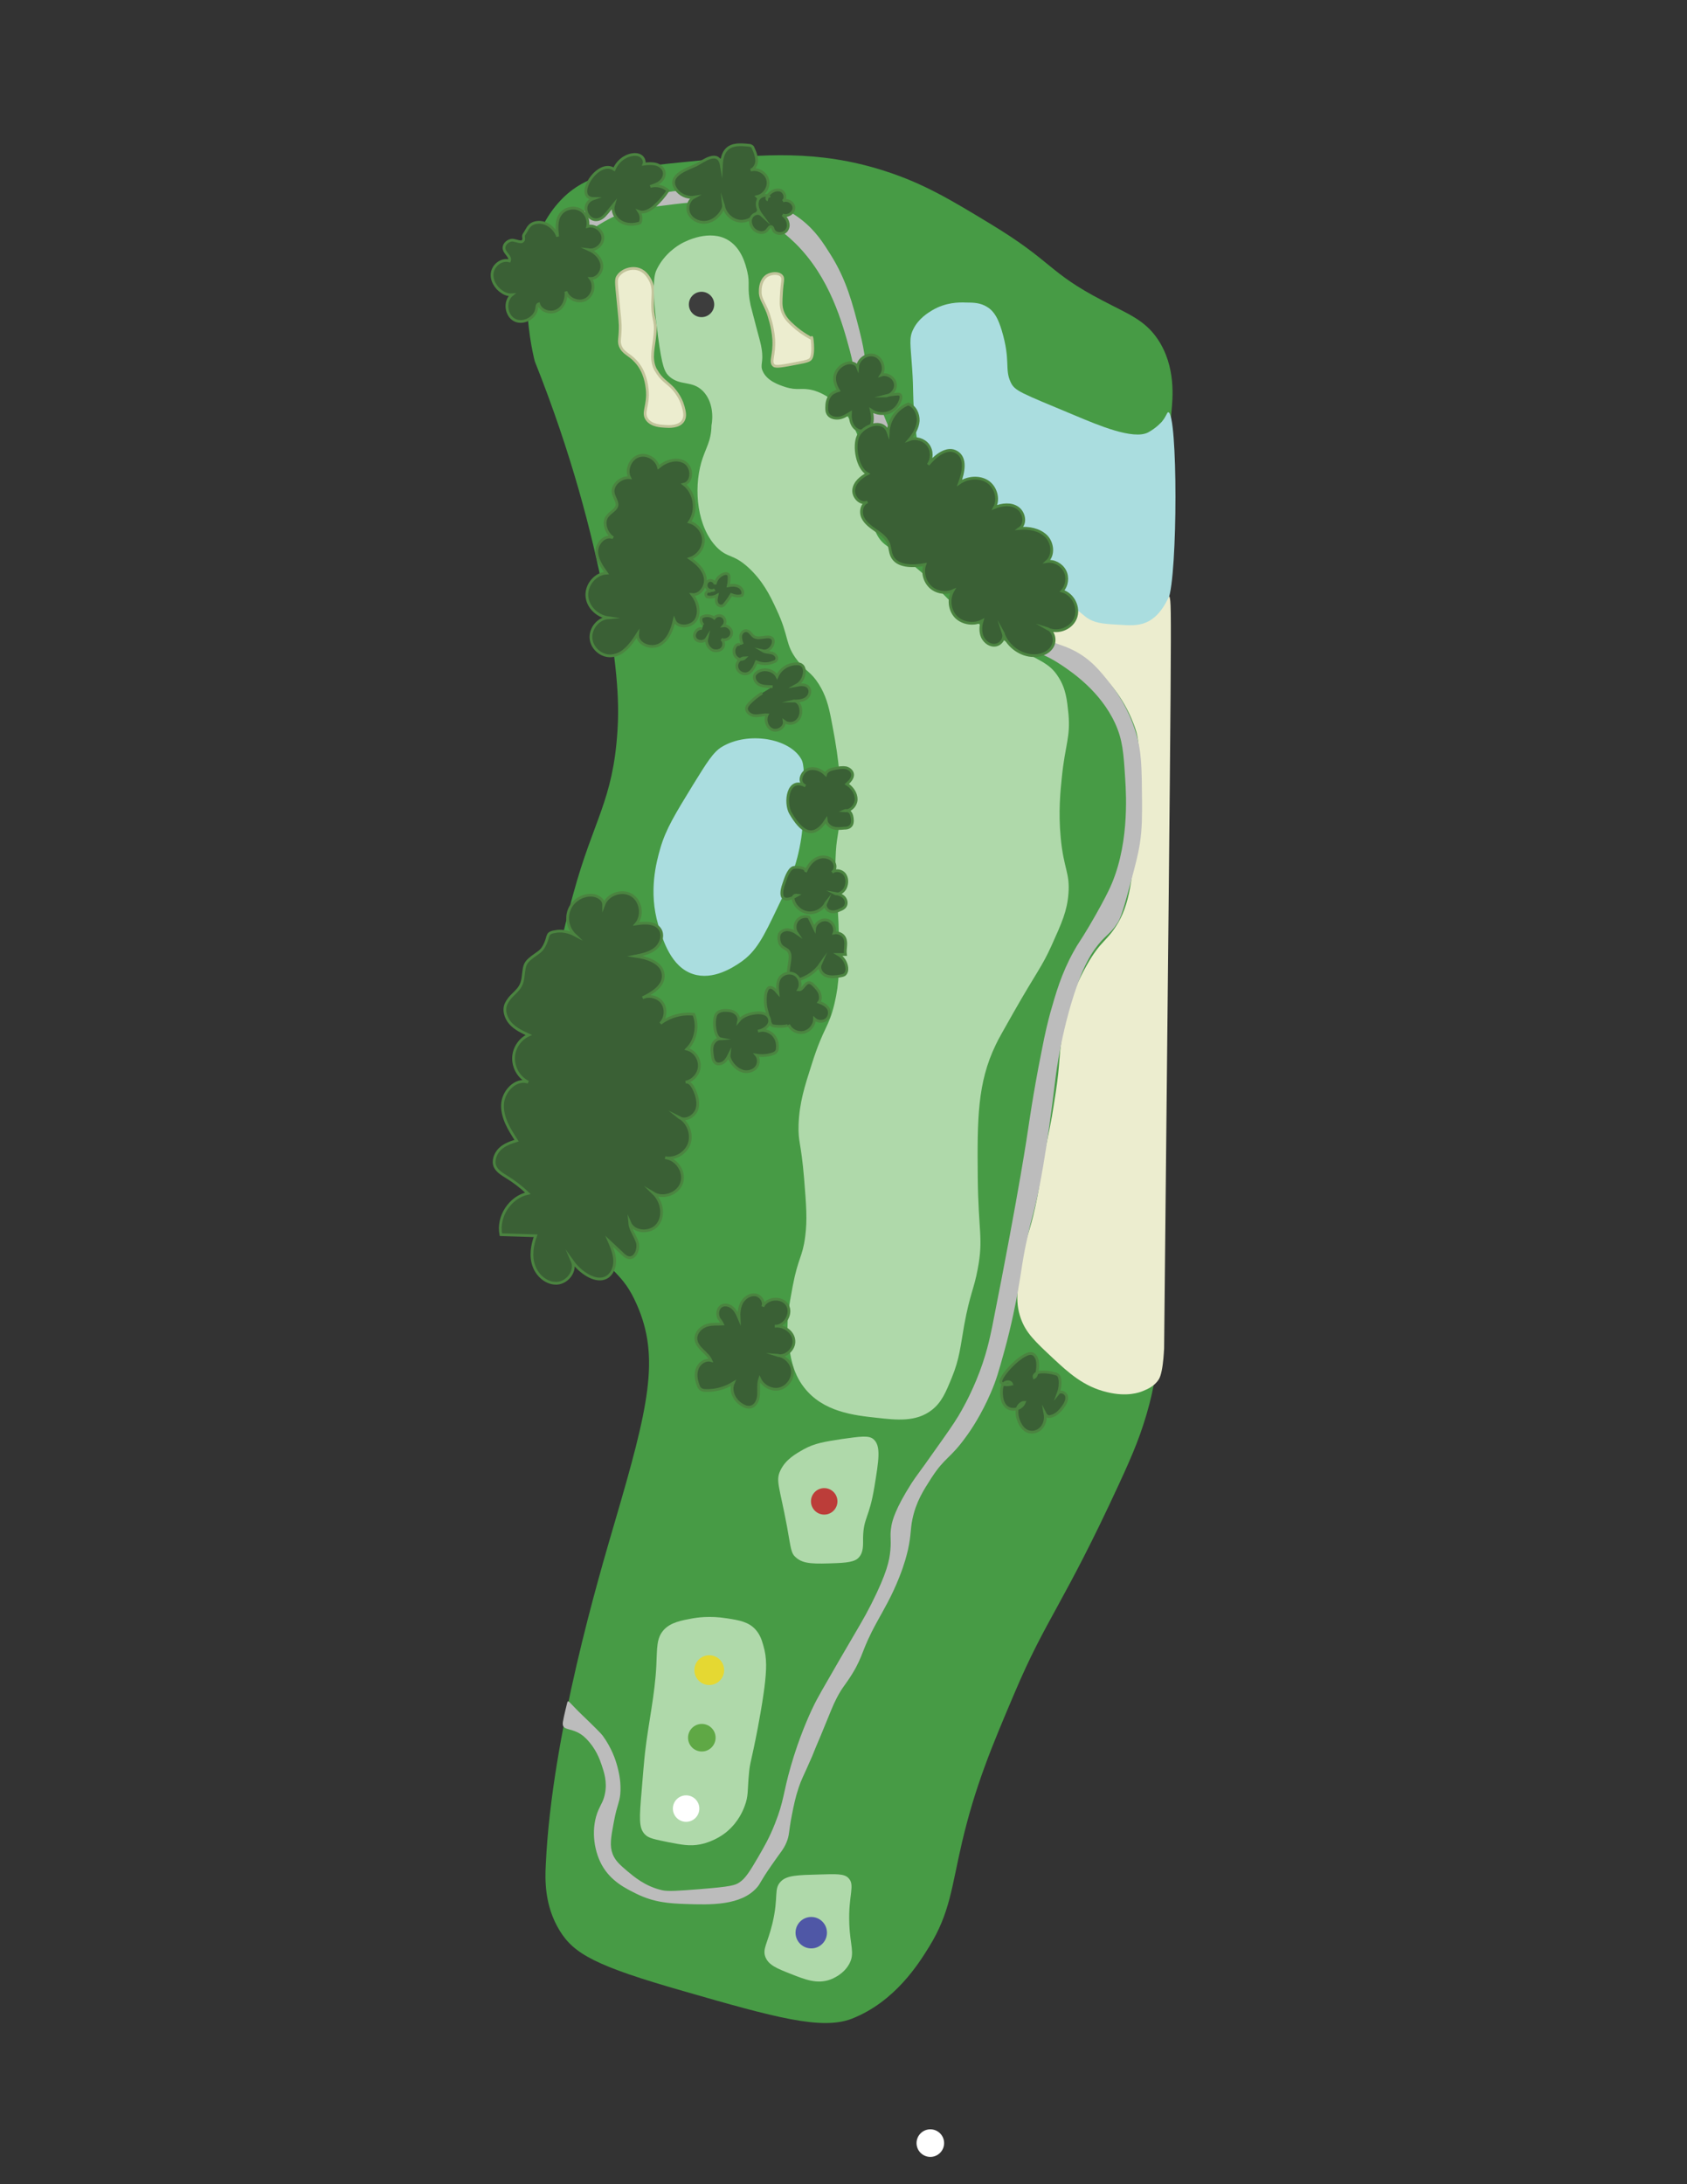 <?xml version="1.0" encoding="UTF-8"?> <svg xmlns="http://www.w3.org/2000/svg" xmlns:xlink="http://www.w3.org/1999/xlink" version="1.1" id="Layer_1" x="0px" y="0px" viewBox="0 0 612 792" style="enable-background:new 0 0 612 792;" xml:space="preserve"><rect x="0" y="0" width="612" height="792" fill="#333333" stroke="none"/> <style type="text/css"> .st0{display:none;} .st1{fill:#479B45;} .st2{fill:#AADDDF;} .st3{fill:#ECEDCF;} .st4{fill:#ECEDCF;stroke:#C2C49B;stroke-miterlimit:10;} .st5{fill:#BCBCBC;} .st6{fill:#AFD9AA;} .st7{fill:#3A6035;stroke:#4B8440;stroke-miterlimit:10;} .st8{fill:#BC3D39;} .st9{fill:#E5D832;} .st10{fill:#5FA845;} .st11{fill:#4F57A6;} .st12{fill:#3D3D3D;} .st13{fill:#FFFFFF;} </style> <g id="WUqGkE_00000077300009323057245700000005734602856576774038_" class="st0"> <image style="display:inline;overflow:visible;" width="245" height="610" id="WUqGkE_00000031203520234074930430000007170242651543368341_" transform="matrix(1.147 0 0 1.147 158.529 50)"> </image> </g> <path class="st1" d="M194,131c-1.4-5.6-9.2-39.6,10-59c9.9-10,23.9-11.3,52-14c20-1.9,40.5-3.9,65,4c14,4.5,23.8,10.4,38,19 c23.2,14,21,17.6,41,28c9.1,4.8,15.2,6.9,20,14c6.7,10,5.4,21.6,5,26c-4.8,48.8-5.1,232.3-3,274c0.9,17.1,0.6,25.4,0,42 c-0.8,24.2-2.7,35-5,44c-2.8,10.7-6.1,18.4-11,29c-20.4,44.2-26.4,48.6-38,76c-8.3,19.5-14.2,33.6-19,54c-3.8,16.2-4.3,25.6-12,38 c-3.6,5.8-12.2,19.8-28,26c-10.9,4.2-27.7-0.4-61-10c-31.9-9.1-39.8-13.5-45-22c-5.5-9-5.3-18.4-5-24c2.2-47.1,19.3-104.5,25-124 c12.3-41.9,16.5-59.8,8-79c-5.1-11.6-9.1-10.8-17-23c-28.4-43.8-11.2-107-6-126c7.3-26.8,14.4-33.7,16-59c0.5-7.7,0.7-21.1-5-50 C214.8,193.8,207.5,164.8,194,131z"></path> <path class="st2" d="M423.8,149.5c-0.5,0-0.5,1.2-2.3,3.4c0,0-2,2.3-5,3.9c-5.4,2.8-18.3-2.7-26.4-6.1c-20.1-8.4-22-8.9-23.5-12.2 c-2.2-4.8,0.1-7.7-3.2-18.7c-1.2-3.9-2.5-6.8-5.3-8.5c-2.4-1.5-4.8-1.6-7.7-1.6c-2.5-0.1-7.3-0.1-12.2,2.8c-1.5,0.9-5,3-6.9,6.9 c-1.6,3.2-1,5.3-0.4,14.2c0.6,8.8,0.1,8.5,0.8,17c0.7,9,1.4,11.3,2.4,13.4c2.1,4.3,5,6.8,6.5,8.1c7.6,6.7,13.4,15.3,20.3,22.7 c13.7,14.7,20.6,22.1,25.6,24.7c5.9,3.1,7.2,5.5,13,6.9c9.7,2.3,16.5,0.2,17.8-0.6c0,0,0.2-0.1,0.4-0.3c0,0,3.9-2.5,6.1-8.1 C427.3,208.7,427.3,149.3,423.8,149.5z"></path> <path class="st2" d="M251.4,284.6c4.9-7.9,7.3-11.9,10.5-13.8c9.5-5.7,24.6-3.1,28.8,4.5c1.1,1.9,1,5.9,0.8,13.8 c-0.2,7-0.2,10.6-0.8,14.6c-1.5,10.3-4.9,17.7-8.5,25.1c-5.2,10.9-7.8,16.3-13.8,20.3c-2.4,1.6-9.7,6.5-17,4.1 c-8-2.6-10.9-12.3-12.6-17.8c-3.6-12.2-0.7-22.8,0.8-28C241.6,300.6,244.9,295.2,251.4,284.6z"></path> <path class="st3" d="M378.8,228.6c-0.2-3.3,2.4-7.7,5.7-8.5c1.8-0.5,3.7,0.1,4.5,0.4c2.4,0.8,3.4,2.1,4.9,3.2 c2.9,2.2,6,2.5,11.4,2.8c4.4,0.3,7.4,0.5,10.5-0.8c6.3-2.7,8.3-10.5,8.5-9.3c0.8,3.7,0.8,0.4-2,273.4c0-3.6,0,7.6-2,10.5 c-1.6,2.4-4,3.4-5.7,4.1c-1.2,0.5-5.7,2.2-13,0.4c-8.5-2-14-7.1-19.5-12.2c-6.6-6.2-9.9-9.2-11.8-14.6c-2.2-6.3-1.2-11.7,0.8-22.7 c1.4-7.8,2.3-7.8,4.5-17.8c2.2-10.2,1.5-10.7,3.7-21.1c2.5-11.9,2.4-12.1,3.7-20.3c1.7-11.3,0.9-11.2,2.4-21.1 c0.4-2.5,2.2-13.3,8.9-25.1c5.2-9.2,7.2-8.3,11.4-15.4c4.6-8,5.5-18.5,6.9-39.3c1.6-23.5,0.2-28.3-0.8-31.2 c-1-2.8-4.5-12.7-13.8-20.7C388.2,234.9,379.2,234.5,378.8,228.6z"></path> <path class="st4" d="M278.6,113.4c-1.6-4.1-3-5.2-2.8-8.1c0-0.9,0.2-3.8,2.4-5.3c1.6-1,4.2-1.2,5.3,0c0.9,0.9,0.2,2.1,0,6.1 c-0.2,3.3-0.3,5,0.4,6.9c0.8,2.3,2.4,3.8,4.1,5.3c2.8,2.6,6.5,4.5,6.5,4.5l0,0c-0.2-2.4,1.1,5.4-0.4,7.3c-0.5,0.6-1.1,0.9-4.9,1.6 c-5.2,1-7.8,1.5-8.5,0.8c-1.5-1.3,0.3-3.6,0-9.3C280.4,118.4,278.9,114.4,278.6,113.4z"></path> <path class="st4" d="M224.2,109c-0.7-6.9-0.8-7.8,0-8.9c1.5-2.2,4.9-3.4,7.7-2.4c2.5,0.9,3.6,3.2,4.1,4.1c1.2,2.4,0.9,4.5,0.8,6.9 c-0.3,7.7,1.4,6.7,0.8,12.6c-0.4,4.6-1.8,8.5,0.1,12.5c0.1,0.2,0.2,0.4,0.3,0.5c1.9,3.4,3.9,4.2,6.1,6.5c0.6,0.7,2.7,3,3.7,6.5 c0.5,1.8,1,3.7,0,5.3c-1.5,2.3-5.1,2.1-6.5,2c-1.5-0.1-4.8-0.2-6.5-2.4c-2-2.6,0.6-5,0-11c-0.2-1.6-0.7-6.4-4.1-10.1 c-2.5-2.8-4.6-2.9-5.7-5.7c-0.6-1.7-0.1-2.4,0-6.1C225.1,117.8,224.8,114.9,224.2,109z"></path> <path class="st5" d="M207.2,80.2c0.9-3.3,6.4-4.2,13.8-5.7c22.8-4.4,18.9-4.9,25.1-5.3c5.5-0.3,14.8-0.8,26.4,2.4 c6.2,1.8,12.2,3.3,18.3,8.1c5.1,4,7.8,8.3,10.5,12.6c5.8,9.2,8,17.8,10.5,27.6c2.5,10,1.3,9,3.7,17c1.2,4.1,3.9,10.8,9.3,23.9 c4.4,10.7,5.3,12.6,6.9,15.4c1.7,3,4.1,6.3,8.9,13c4.7,6.5,7,9.7,10.1,13.4c5.1,6,5.2,5,8.9,9.7c4.7,5.9,5,8.1,9.3,12.2 c3.1,2.9,6,4.6,7.7,5.7c5.9,3.5,8.4,3.3,13,5.7c6.1,3.1,9.6,7.5,13,11.8c2.9,3.6,6.8,9.5,9.3,17.4c2.3,7.2,2.3,13.2,2.4,25.1 c0,5.5,0.1,9.9-0.8,15.8c-0.6,3.8-1.6,7.7-3.7,15.4c-2.8,10.7-3.8,12.4-4.5,13.4c-2.7,4.2-4.6,4.4-8.1,9.3c-0.8,1.1-3,4.3-5.3,10.1 c-6.7,17.3-8.9,36.1-8.9,36.1c-3.4,28.3-6.1,42.1-8.1,49.5c-0.3,1-1.1,4-2,8.1c-2,8.8-2.2,12.3-3.7,20.7c-0.6,3.2-2.1,11.4-4.9,21.5 c-1.9,6.8-2.8,10.2-4.9,15c-3.4,7.9-7.2,13.5-8.9,15.8c-5.9,8.2-7.6,7.3-12.6,15c-2.9,4.5-5.6,8.7-6.9,15c-0.8,3.9-0.4,5.5-1.6,11 c-0.4,1.7-1.2,5.1-3.2,10.1c-2.8,7-5.3,11.1-8.1,16.2c-5.7,10.4-4.7,11.8-8.9,18.7c-2.8,4.5-3.6,4.8-5.7,8.9 c-1.5,2.9-1.8,4-5.7,13.4c-1.5,3.5-2.2,5.2-3.2,7.7c-3.4,7.8-3.8,8.1-4.9,11.4c-1.2,3.6-1.8,6.7-2.4,9.7c-1.3,6.6-0.8,7.2-2,10.1 c-1.1,2.6-2,3.3-5.3,8.1c-4.4,6.3-4,6.6-5.3,8.1c-5.8,6.8-17.2,6.4-26,6.1c-5.6-0.2-11.3-0.5-17.8-3.7c-3.8-1.9-9.3-4.5-12.6-10.5 c-3.1-5.7-3.9-13.7-1.2-19.9c0.9-2.1,1.9-3.3,2.4-6.1c0.8-4.2-0.4-7.7-1.2-10.1c-0.7-2.1-2.1-6.1-5.7-9.7c-4.5-4.6-9-2.2-8.4-6 c0.4-2.4,1.2-5.4,1.6-7.1c0.3-1.1,0.9,0.2,4.7,3.9c5.1,4.9,7.6,7.4,8.1,8.1c3.3,4.5,4.7,8.8,5.3,11c0.5,1.9,1.3,4.9,1.2,8.9 c-0.1,4.2-1.2,4.8-2.4,11.4c-1.1,5.8-1.6,8.7-0.4,11.8c1,2.4,2.6,3.8,5.3,6.1c2.3,1.9,6.4,5.5,12.6,6.9c2.2,0.5,6.1,0.2,13.8-0.4 c11.2-0.9,12.7-1.4,14.2-2.4c2.3-1.5,3.9-4.2,6.9-9.3c2-3.5,4-6.8,6.1-12.2c3.3-8.4,2.8-10.6,5.7-20.7c3-10.4,6.5-18.2,8.1-21.5 c1.4-3,4.1-7.6,9.3-16.6c7.6-13.1,8.8-14.8,11.8-20.7c5.7-11.3,6.6-15.9,6.9-19.5c0.4-4.3-0.3-5,0.4-8.9c0.3-1.7,1.3-6,7.3-15.4 c2.1-3.2,2.2-3,8.1-11.4c4.7-6.6,7.1-10,8.9-13c1.1-1.8,3.9-6.7,6.5-13c3.6-8.6,5-15.8,5.7-19.1c10.1-50.8,13-71.4,13-71.4 c0.2-1.1,1.8-13,4.9-28.4c1.4-7.3,2.3-10.8,3.2-14.2c2-7,4-14.2,8.5-22.3c1.8-3.3,2.1-3.2,5.7-9.3c3.2-5.4,5.9-10.5,6.9-12.6 c7.6-15.4,6.5-34.3,6.1-40.6c-0.6-9.5-0.9-14.2-3.7-20.3c-5.4-11.6-15.5-18.4-19.5-21.1c-6.2-4.1-7.1-3.2-13.4-7.7 c-6.6-4.7-10.4-9.2-15-14.6c-18.7-21.8-16.5-17.8-20.7-23.5c-16.4-22.5-22.4-45-24.7-54.4c-1.8-7.2-1.1-6.8-2.8-13.4 c-2.8-10.4-7.3-26.9-19.9-39.3c-5.4-5.3-10.5-8.2-11.8-8.9c-5-2.8-9.3-4-11-4.5c-8.6-2.3-15.5-1.5-23.9-0.4 c-9.9,1.2-14.9,1.9-20.7,4.9c-5.8,3-9.9,6.9-12.6,5.3C207.5,83.8,206.8,81.8,207.2,80.2z"></path> <path class="st6" d="M255,141.8c-4-4-8.1-1.7-12.2-5.3c-1.7-1.6-2.6-3.4-4.1-14.6c-2.6-19.4-1.2-22.7-0.4-24.3 c2.8-5.7,7.5-8.5,8.9-9.3c1.6-0.9,10.3-5.3,17-1.2c4.9,3,6.3,8.9,6.9,11.4c1.1,4.5-0.2,5.5,1.2,12.2c0.2,0.8,0.8,3.1,2,7.7 c1.4,5.2,1.7,6.2,2,8.1c0.8,5-0.7,5.7,0.4,8.1c1.6,3.6,6,5,8.1,5.7c4.6,1.5,5.8,0.1,10.1,1.2c4.8,1.3,8,4.3,9.7,6.1 c4.3,4.2,6,8.8,7.7,13.4c1.7,4.8,2.3,8.5,3.2,14.6c1.9,12.8,0.4,13.7,2.4,17.8c2.4,4.9,4.9,4.5,14.6,12.6c9,7.5,7.8,8.6,16.2,15.4 c7.5,6.1,14.9,10.4,17.8,12.2c10.5,6.1,14.1,6.6,17.4,11.8c2.8,4.3,3.2,8.5,3.7,13.4c0.8,8.5-1.2,11.2-2.4,23.1 c-0.5,4.9-1.3,12.5-0.4,21.9c1.1,11.5,3.4,12.6,2.8,20.3c-0.5,6.3-2.4,10.5-6.1,18.7c-3.5,7.8-5.5,9.7-13.8,24.3 c-3.6,6.4-5.5,9.6-6.5,11.8c-6.6,13.7-6.7,26.7-6.5,47.9c0.2,19.9,2.1,22.1,0,33.3c-1.4,7.5-2.8,8.9-4.9,20.3 c-1.4,7.9-1.7,12.3-4.5,19.1c-2.2,5.4-3.7,9-7.3,11.8c-5.7,4.4-12.8,3.6-19.9,2.8c-8.3-0.9-19.5-2.1-26.4-11 c-4.3-5.5-5-11.6-5.7-16.6c-0.9-7.2,0.2-12.8,1.6-20.3c2-10.4,3.5-10.2,4.5-17.8c0.8-6.2,0.4-11.2-0.4-21.1c-1.1-13.3-2.2-13-2-19.5 c0.3-7.9,2.1-13.6,4.9-22.3c4.2-13.2,6-12.7,8.1-21.5c1.9-7.9,1.8-13.8,1.6-25.1c-0.2-13.3-1.6-15.5-1.2-27.2 c0.3-9.2,1.2-7.7,1.6-17c0.6-14.3-1.2-23.6-3.2-34.1c-0.9-4.6-1.9-8.5-4.5-12.6c-2.8-4.4-4.6-4.5-7.7-8.5c-4.7-6-2.8-8.4-7.7-18.7 c-2.3-5-4.9-10.2-10.1-15c-5.6-5.1-7.4-3.3-11.4-7.3c-7.2-7.3-8.5-20.9-5.7-30.8c1.5-5.2,3.6-7.5,3.7-13.4 C258.7,151.3,258.7,145.6,255,141.8z"></path> <path class="st6" d="M285.5,553.5c-2.7-14.5-4.2-16.5-2.4-20.3c1.9-4,5.5-6,8.5-7.7c4-2.2,7.4-2.7,13.8-3.7c6.5-0.9,9.7-1.4,11.4,0 c2.9,2.4,2,7.6,0.4,17.4c-1.9,11.5-3.9,10.9-4.1,18.3c0,2.8,0.2,5.4-1.6,7.3c-0.9,1-2.5,1.8-8.1,2c-7.9,0.3-11.9,0.4-14.6-2 C286.9,563.2,287,561.8,285.5,553.5z"></path> <path class="st6" d="M234,635.5c1.2-10.6,3.6-21,4.1-31.6c0.3-6.4,0-10,2.8-13c2.5-2.6,6.1-3.3,10.5-4.1c1.2-0.2,6-1,12.2,0 c4.6,0.7,8,1.3,10.5,4.1c1.6,1.8,2.2,3.6,2.8,5.7c1.4,4.7,1.2,8.9,0.4,15.4c-0.4,2.9-0.9,6.6-2.4,14.6c-2.5,13-2.8,12.1-3.2,16.6 c-0.6,6.2-0.1,7.9-1.6,11.8c-0.6,1.6-2.2,5.5-6.1,8.9c-1,0.9-4.6,3.8-10.1,4.9c-3.8,0.7-6.6,0.1-11.4-0.8c-4.8-1-7.2-1.4-8.5-2.8 c-2.3-2.3-2.1-5.7-1.2-16.2C233.7,637.8,234,635.5,234,635.5z"></path> <path class="st6" d="M280.2,697.5c2.4-10,0.3-12.6,3.2-15.4c2.2-2.1,6-2.2,13.8-2.4c6-0.2,9-0.3,10.5,1.2c2.7,2.6,0,6.1,0.4,16.6 c0.3,8.1,2.1,10.7,0,14.6c-2,3.7-5.8,5.3-6.9,5.7c-4.7,1.7-8.9,0.1-14.2-2c-5.1-2-8.1-3.2-9.3-6.1 C276.5,706.7,278.4,704.9,280.2,697.5z"></path> <path class="st7" d="M194.5,80.7c3.4-0.6,6.8,1.9,7.8,5.1c-0.3-2.8-0.6-6,1.1-8.2c1.5-2,4.4-2.7,6.7-1.7s3.6,3.7,3.1,6.2 c2.5-0.7,5.3,1.4,5.5,3.9s-2.4,4.9-4.9,4.6c2.2,1,4.2,3,4.5,5.4c0.3,2.4-1.6,5.1-4.1,5c1.8,2.4,0.9,6.2-1.7,7.6 c-2.6,1.4-6.3-0.1-7.2-2.9c0.3,2.7-0.8,5.7-3.2,6.9c-2.4,1.3-5.9,0.2-6.7-2.4c-0.6,0.2-0.6,1-0.7,1.6c-0.4,3.5-5,5.9-8.1,4.2 c-3.1-1.7-3.7-6.8-0.9-9.1c-1.2,0.1-2.5-0.3-3.5-1c-2.4-1.5-4.1-4.4-3.6-7.1c0.5-2.8,3.5-5,6.2-4.2c0.6-1.5-1.5-2.6-1.9-4.2 c-0.4-1.5,1-3,2.6-3.3c1-0.2,3.2,0.9,3.9,0.5c1.2-0.7,0.1-1.7,0.7-2.6C191.4,83.2,191.7,81.2,194.5,80.7z"></path> <path class="st7" d="M229.3,56.1c1.1-0.2,2.3-0.1,3.2,0.5c0.9,0.6,1.5,1.9,1.1,2.9c1.5-0.2,3-0.3,4.5,0.1c1.4,0.4,2.8,1.6,2.9,3.1 c0.1,1.3-0.6,2.5-1.6,3.3c-1,0.8-2.3,1.2-3.5,1.6c2.2-0.6,4.7-0.1,6.4,1.5c-1.4,2.2-3.1,4.1-5,5.8c-1.6,1.3-3.6,2.5-5.5,1.8 c0.8,1.2,1,2.8,0.4,4.1c-2.2,0.8-4.9,0.8-6.9-0.4c-2.1-1.2-3.4-3.8-2.7-6.1c-0.8,1-1.6,1.9-2.4,2.9c-0.6,0.7-1.2,1.4-2,1.9 c-4.7,2.8-8.4-5.2-2.8-7.1c-7.5-0.1,1.4-14.7,7.4-10.6C223.9,58.8,226.3,56.6,229.3,56.1z"></path> <path class="st7" d="M263.6,54.2c2-2.1,5.3-1.8,8.2-1.5c0.3,0,0.6,0.1,0.9,0.3c0.4,0.2,0.5,0.7,0.7,1.1c0.6,1.3,1.1,2.7,1.1,4.2 c0,1.4-0.9,3-2.2,3.4c2.5-0.8,5.6,0.9,6.2,3.5c0.7,2.6-1.2,5.5-3.8,6.1c1.1,1,1.3,2.7,0.8,4.2c-0.9,2.9-4.1,5-7.1,4.7s-5.7-3-6-6.1 c0.2,0.6,0,1.3-0.3,1.9c-1.1,2.2-3.1,4-5.5,4.5c-2.4,0.5-5.1-0.5-6.4-2.6s-0.6-5.2,1.6-6.4c-2.6,0.4-5.3-0.9-6.7-3.1 c-3.2-5,4.9-7.3,7.5-8.6c2.5-1.3,8.1-5.8,9.1,0.2C261.8,57.9,262.2,55.6,263.6,54.2z"></path> <path class="st7" d="M278.6,72.5c-0.7-0.2-0.4-1.3,0.1-1.8c1.1-1.3,2.8-2.2,4.4-1.7s2.3,3,0.9,3.9c1.7-0.8,4,0.6,4,2.5 s-2.4,3.3-4.1,2.5c1.7,1.2,2.7,3.6,1.6,5.4c-1,1.8-4.3,1.9-5-0.1c-0.1-0.4-0.2-0.8-0.6-1c-0.6-0.3-1.1,0.6-1.6,1.2 c-1.2,1.6-3.9,1-5.1-0.6c-0.9-1.1-1.3-2.8-0.6-4c0.7-1.3,2.5-1.9,3.6-0.9c-1.1-1.5-1.9-3.4-1.3-5.2c0.6-1.7,3.3-2.6,4.3-1.1"></path> <path class="st7" d="M303,135.7c0.7-2.1,2.6-3.7,4.7-4.1c1.3-0.2,2.9,0.2,3.4,1.5c0.2-2.9,3.5-5.1,6.2-4.2c2.7,0.9,4,4.7,2.4,7.1 c2.1-0.7,4.7,0.9,5.1,3.1s-1.6,4.5-3.8,4.5c1.5-0.4,3-0.6,4.6-0.7c0.3,0,0.7,0,0.9,0.2c0.4,0.3,0.4,0.9,0.3,1.4 c-0.5,2.2-2.1,4.2-4.2,5c-2.1,0.8-4.6,0.6-6.5-0.7c0.3,1.3,0.5,2.7,0.3,4.1s-1,2.7-2.3,3.2c-1.6,0.7-3.5-0.1-4.5-1.5 c-1-1.4-1.2-3.2-1.1-4.9c-1.3,0.8-2.6,1.7-4.2,1.9s-3.3-0.3-4-1.6c-0.4-0.7-0.4-1.5-0.4-2.3c0-1.5,0.3-3,1.2-4.2 c0.7-1,2.1-1.6,3.1-1.9C303.1,139.8,302.4,137.7,303,135.7z"></path> <path class="st7" d="M329.5,146.5c2.4,0.8,3.7,3.6,3.6,6.1c-0.2,2.5-1.5,4.8-3.2,6.8c2.4-0.9,5.3,0,6.8,2s1.5,5.1,0,7.1 c2.6-3.2,6.9-6.7,10.4-4.5c3.5,2.1,2.4,7.3,1,11.1c2.9-2,7.1-2.4,10.1-0.5s4.3,6.3,2.6,9.4c2.7-1.1,6-1.5,8.4,0.2s3.1,5.7,0.7,7.4 c3.4-0.3,7.1,0.4,9.6,2.8c2.4,2.4,2.9,6.9,0.3,9.2c2.6-0.4,5.3,1.1,6.5,3.4c1.2,2.3,0.8,5.4-1,7.3c4,1.1,6.5,6.1,4.8,10 s-6.9,5.6-10.5,3.5c2.7,0.8,3.6,4.6,2,6.9c-1.5,2.3-4.6,3.3-7.4,3c-4.7-0.4-9-3.9-10.4-8.4c1,1.8-0.5,4.2-2.5,4.6 c-2,0.4-4-1-4.9-2.9c-0.8-1.8-0.7-4-0.1-5.9c-3,1.6-7.1,1-9.5-1.4c-2.4-2.5-2.8-6.6-1.1-9.5c-2.7,1.2-6.1,0.6-8.2-1.4 c-2.1-2-3-5.3-2-8.1c-4.4,0.8-10.2,0.9-12-3.2c-0.6-1.4-0.6-2.9-1.1-4.3c-0.8-2.1-2.7-3.5-4.6-4.8c-1.8-1.3-3.8-2.6-4.8-4.7 c-1-2-0.4-5,1.7-5.7c-2.4,1.2-5.3-1.7-5-4.4c0.3-2.7,2.7-4.6,5-5.8c-3.7-2-5.1-10-3.4-13.7c1.8-3.8,9.1-6.6,10.9-1.3 C322.4,152.3,325.3,148.1,329.5,146.5z"></path> <path class="st7" d="M222.6,176.9c0.8-2.3,3.4-3.9,5.8-3.7c-1.4-2.8,0.2-6.7,3.1-7.8c3-1.1,6.6,0.9,7.4,4c2.6-2.2,6.5-3.5,9.4-1.8 c3,1.7,3.1,7.2-0.2,8c4,3.1,5,9.5,2,13.7c2.9,0.8,5,3.6,5.1,6.5c0,3-2.1,5.8-4.9,6.7c2.5,1.7,4.9,3.9,5.5,6.9c0.6,3-1.7,6.5-4.7,6.2 c2,2.6,3,6.3,1.4,9.1c-1.7,2.8-6.7,3.2-7.9,0.2c-0.8,3.5-2.2,7.2-5.4,8.9c-3.2,1.7-8.2-0.3-7.9-3.9c-2.3,3.6-5.2,7.6-9.5,7.9 c-3.6,0.3-7.1-2.7-7.4-6.3c-0.3-3.6,2.6-7.2,6.2-7.5c-4-0.6-7.5-4-7.7-8c-0.2-4,3.1-8,7.1-8.2c-1.7-2.4-3.6-5.1-3.5-8 c0.1-3,3.1-6,5.9-4.8c-2-1.3-3.2-3.9-2.8-6.2c0.5-2.7,3.7-3.4,4.2-5.4C224.2,181.5,221.7,179.4,222.6,176.9z"></path> <path class="st7" d="M259.3,213.8c-0.9,0.6-2.2,0.4-2.8-0.5c-0.6-0.8-0.4-2.2,0.6-2.7c0.9-0.5,2.3,0.3,2.3,1.3 c0.3-1.7,1.5-3.2,3.2-3.8c0.5-0.2,1.1-0.2,1.5,0.1c0.4,0.3,0.4,0.8,0.4,1.3c0,1-0.1,2-0.3,2.9c1.3-0.2,2.6-0.3,3.8,0.3 s1.9,2.1,1.2,3.2c-1.3,0.4-2.7,0.2-3.9-0.3c-0.7,1.2-1.5,2.3-2.4,3.4c-0.2,0.3-0.5,0.6-0.9,0.7c-0.8,0.3-1.8-0.4-2-1.2 c-0.3-0.8-0.1-1.7,0.1-2.6c-1.1,0.6-2.4,0.8-3.6,0.5c-0.5-0.4-0.6-1.1-0.2-1.6c0.4-0.5,1.1-0.6,1.6-0.2"></path> <path class="st7" d="M255.1,226.6c-0.7-0.7-1-1.7-0.7-2.7c1.4-1,3.4-0.8,4.7,0.2c0.7-1,2.3-1.2,3.2-0.4c0.9,0.8,1,2.3,0.2,3.2 c1.6-0.2,3.2,1.4,2.9,3c-0.3,1.6-2.3,2.6-3.7,1.9c1,0.7,1.1,2.3,0.3,3.3c-0.8,0.9-2.3,1.1-3.4,0.7c-1.6-0.7-2.6-2.6-2.2-4.3 c-0.9,1.5-3.6,1.4-4.3-0.2c-0.7-1.6,0.9-3.7,2.6-3.4"></path> <path class="st7" d="M269.3,233.6c-0.4-1-0.7-2-0.6-3.1c0.2-1,1.1-2,2.2-1.8c1.2,0.2,1.7,1.6,2.7,2.2c2.1,1.2,5.5-1.1,6.8,0.9 c0.7,2.1-1.5,4.7-3.7,4.2c1,0.6,2.3,0.5,3.4,0.8c1.1,0.3,2.2,1.6,1.5,2.6c-0.2,0.3-0.5,0.5-0.9,0.6c-2,0.9-4.3,0.9-6.3,0 c-0.7,1.8-1.7,3.9-3.6,4.3c-1.6,0.3-3.4-0.9-3.5-2.6c-0.2-1.6,1.3-3.2,3-3.2c-0.8,0.8-2.2,0.8-3,0c-0.9-0.7-1.2-1.9-1-3 c0.2-1.1,1.2-2.3,2.2-1.7"></path> <path class="st7" d="M280.3,249c-1.6-0.1-3.4,0-4.8-0.7c-1.5-0.7-2.5-2.8-1.4-4c2.1-2.3,6.4-1.7,7.8,1c1.2-2.8,4.2-4.7,7.3-4.6 c0.7,0,1.3,0.1,1.8,0.6c0.6,0.5,0.8,1.4,0.8,2.1c0,2.1-1.1,4.1-2.9,5.1c1.6-0.3,3.6-0.5,4.5,0.9c0.9,1.3,0.2,3.2-1.2,4 s-3,0.8-4.5,0.8c1.2-0.3,2.3,0.9,2.6,2.1c0.5,1.7,0.2,3.7-1,4.9c-1.2,1.3-3.4,1.5-4.8,0.4c0.3,2.1-2.4,3.8-4.3,3 c-2-0.8-2.8-3.5-1.9-5.4c-1.6-0.1-3.1,0.5-4.7,0.3c-1.6-0.2-3.2-1.6-2.7-3.1c0.2-0.5,0.5-0.8,0.8-1.2c1.4-1.5,3-2.8,4.8-3.9"></path> <path class="st7" d="M293.3,278.9c2.2-0.7,4.6,0.3,6.2,1.9c0.4-1.5,2.2-1.9,3.7-2.2c1.2-0.2,2.5-0.4,3.7-0.2 c1.2,0.3,2.3,1.2,2.4,2.4c0.1,1.4-1.1,2.6-2.1,3.5c1.9,1.2,3.4,3.3,3.4,5.5c0,2.2-2,4.4-4.3,4.2c0.7-0.3,1.7,0,2.2,0.7 c0.5,0.7,0.6,1.5,0.7,2.3c0.1,0.9,0,2-0.7,2.6c-0.6,0.6-1.4,0.7-2.2,0.7c-1.3,0.1-2.7,0.3-4-0.1c-1.3-0.4-2.5-1.5-2.6-2.8 c-4.8,7.4-9.1,4-12.9-2.5c-2.2-3.7-1.1-13.4,5.4-9.9C289.2,283.7,290.8,279.8,293.3,278.9z"></path> <path class="st7" d="M292.2,316.2c0.9-2.2,2.3-4.2,4.5-5.1c2.2-0.9,5.1-0.2,6,2c0.5,1.1,0.2,2.6-0.8,3.2c1.3-1.1,3.5-0.6,4.5,0.7 c1,1.4,1,3.3,0.3,4.9c-0.7,1.5-2.5,2.8-4,2c1.2,0.2,2.4,0.5,3.3,1.3c0.9,0.8,1.3,2.2,0.7,3.3c-0.4,0.7-1.1,1.1-1.9,1.4 c-1.2,0.6-2.6,1-3.8,0.5c-1.2-0.4-2.1-2.1-1.3-3.1c-1,2.3-3.6,3.8-6.1,3.7c-2.5-0.1-4.9-1.9-5.7-4.3c-0.5-1.4,0-2.3,1.4-2.1 c-5.3,3.1-6.7,0.9-5-4c0.6-1.7,1.6-5.2,3.4-6C288.5,314.3,292.9,314.4,292.2,316.2z"></path> <path class="st7" d="M282.6,340.9c-0.1-0.7-0.1-1.4,0.1-2.1c0.5-1.1,1.8-1.7,3-1.7c1.2,0.1,2.4,0.6,3.4,1.3c-0.9-1.3-0.9-3.2,0-4.5 s2.7-1.9,4.3-1.4c0.7,1.4,1.4,2.9,2.1,4.3c0.2-2,2.4-3.6,4.4-3.2c2,0.4,3.4,2.8,2.7,4.7c1.5-0.3,3.2,0.5,3.8,1.8c0.9,1.8,0,4,0.3,6 c-0.9,0-1.7,0-2.6,0c1.7,1,2.9,2.8,3.1,4.8c0.1,0.9-0.1,1.9-0.8,2.5c-0.5,0.3-1,0.4-1.6,0.5c-1.7,0.3-3.5,0.5-5.1-0.1 c-1.6-0.6-2.8-2.5-2.1-4.1c-1.9,2.7-4.8,4.7-8,5.6c-0.9,0.2-2,0.3-2.8-0.3c-0.6-0.6-0.7-1.5-0.8-2.3c-0.1-1.8,1.1-5.7,0.4-7.1 C285.8,343.5,283.1,344.3,282.6,340.9z"></path> <path class="st7" d="M282.2,360c-0.2-1.8-0.3-3.9,0.7-5.4c1.2-1.7,3.7-2.3,5.5-1.2s2.4,3.7,1.3,5.5c1.6,0.2,2.2-2.6,3.8-2.6 c0.7,0,1.2,0.5,1.7,1c0.8,0.8,1.7,1.7,2.1,2.8s0.5,2.4-0.2,3.3c1.4,0.5,2.8,1.2,3.5,2.5c0.6,1.3,0.2,3.1-1,3.9s-3,0.7-4.1-0.3 c0,2.2-1.7,4.3-3.9,4.8s-4.6-0.7-5.5-2.7c0.3,0.6-5.3,0.9-6.2,0.1c-0.8-0.8-1.5-4.6-1.9-5.8C277.2,362.7,277.4,354.2,282.2,360z"></path> <path class="st7" d="M260.2,367.3c0.9-0.8,2.2-1,3.4-0.9c1.1,0,2.2,0.2,3.1,0.9c0.9,0.6,1.5,1.8,1.3,2.8c1.3-1.6,3.5-2.4,5.5-2.7 c2.2-0.4,5-0.1,5.6,2c0.7,2.2-1.8,4.1-4.1,4.5c1.8-0.7,3.8-0.1,5.2,1.1c1.4,1.3,2,3.2,1.8,5.1c0,0.4-0.1,0.9-0.4,1.2 c-0.3,0.5-0.9,0.7-1.5,0.9c-1.8,0.6-3.8,0.7-5.7,0.4c1.1,1.3,0.9,3.6-0.4,4.8c-1.3,1.2-3.3,1.5-4.9,0.9s-3-1.9-3.9-3.4 c-0.4-0.7-0.8-1.5-0.7-2.4c-0.5,1-1.1,2.1-2,2.7s-2.3,0.9-3.1,0.1c-0.6-0.6-0.8-1.4-0.9-2.2c-0.2-1.4-0.4-2.9,0-4.2 c0.5-1.3,1.8-2.5,3.2-2.2C259.1,376.9,258.4,368.8,260.2,367.3z"></path> <path class="st7" d="M206.5,329.9c1.2-3.2,4.6-5.4,8.1-5.3c2.1,0.1,4.4,1.4,4.4,3.5c1.4-3.8,6.5-5.6,10-3.6s4.4,7.4,1.8,10.5 c3.2-0.5,7.1-0.6,8.7,2.1c1.3,2.2,0.2,5.3-1.8,6.9s-4.7,2.2-7.2,2.7c4.3,0.6,9.7,2.3,10.1,6.7c0.4,4-3.9,6.7-7.5,8.4 c2.4-1.1,5.7-0.3,7.2,1.9s1.2,5.5-0.7,7.4c3.4-2.6,7.9-3.8,12.1-3.3c1.7,4.2,0.7,9.4-2.5,12.6c2.7,0.7,4.6,3.4,4.5,6.2 c-0.1,2.8-2.3,5.3-5,5.8c1.3-0.3,2.3,1.1,2.9,2.2c1.2,2.5,2.1,5.4,1.1,7.9s-4.4,4.3-6.6,2.5c3.3,1.6,5.1,5.9,4,9.5 c-1.1,3.5-5.1,6-8.8,5.3c4.2,0.4,7.3,5.2,6,9.1c-1.3,4-6.7,5.9-10.2,3.8c3,2.9,4,8,1.5,11.3c-2.5,3.3-8.6,3.1-10.2-0.7 c0.2,2.6,2,4.7,2.8,7.2c0.7,2.5-0.8,6.1-3.3,5.5c-0.8-0.2-1.5-0.8-2.1-1.4c-1.6-1.5-3.2-3-4.8-4.5c1,2.3,2,4.8,2,7.3 c0,2.5-1.3,5.3-3.7,6.1c-2,0.7-4.2,0-6-1c-2.3-1.3-4.2-3.1-5.7-5.2c1.5,3.4-1.6,7.7-5.4,8c-3.7,0.3-7.2-2.6-8.5-6.2 c-1.3-3.5-0.7-7.5,0.6-11c-4.2-0.1-8.4-0.3-12.6-0.4c-1.3-6.5,3.3-13.6,9.8-15c-2.4-2.3-5-4.3-7.8-6c-1.6-1-3.3-2-4.1-3.7 c-0.9-2.1,0.1-4.7,1.7-6.3s3.9-2.4,6.1-3.1c-2.6-4-5.3-8.3-5.1-13.1c0.2-4.7,4.7-9.6,9.3-8.1c-3.2-1.6-5.3-5-5.3-8.6s2.2-7,5.5-8.5 c-2.4-1.1-4.9-2.3-6.6-4.2c-1.8-2-2.7-5-1.5-7.3c2-3.9,5.3-4.3,6-9.1c0.6-4,0.1-5.2,3.4-7.7c2.5-1.9,3.5-2,4.8-5 c1.3-2.9,0.2-3.8,4.1-4.3c2.2-0.3,4.6,0.3,6.5,1.3C206.2,336.8,205.2,333.1,206.5,329.9z"></path> <path class="st7" d="M374.8,491c2,1.3,1.8,4.3,1.4,6.6c-0.1,0.7-0.4,1.6-1,1.9c-0.4-1.2,1.2-1.9,2.4-2c1.7-0.1,3.4,0.1,5.1,0.6 c0.5,0.1,1,0.3,1.3,0.7c0.3,0.4,0.4,0.9,0.5,1.4c0.2,1.7,0,3.4-0.6,5c0.8-1,2.7-0.2,3,1s-0.3,2.6-1.1,3.7c-1.3,1.9-3.1,3.7-5.4,3.8 c-0.5-0.2-1-0.5-1.3-1.1c0.3,1.7,0,3.5-1.1,4.9s-2.9,2.1-4.6,1.7c-2.2-0.5-3.6-2.8-4.2-5.1c-0.3-1.1-0.4-2.4-0.1-3.5 c0.4-1.1,1.4-2.1,2.5-2.1c-0.9,2.4-4.3,3.3-6.3,1.8c-1.6-1.2-2-3.5-2-5.5c0-1.1,0.1-2.4,0.9-3.2s2.5-0.8,2.8,0.3 c-1.3,0.3-3,0.5-3.8-0.6C361.9,499.7,371.8,489.1,374.8,491z"></path> <path class="st7" d="M260.8,478.1c-0.7-1.4-0.6-3.4,0.7-4.4c1.2-0.9,3.1-0.5,4.2,0.5c1.2,1,1.8,2.4,2.4,3.8c-0.1-2,0.1-4,1-5.7 c1-1.7,2.9-3,4.8-2.8s3.6,2.4,2.8,4.3c1.5-3.3,7-3.7,8.9-0.6c1.9,3.1-0.9,7.8-4.5,7.7c3.2-0.4,6.7,2,6.9,5.2 c0.3,3.2-3.2,6.3-6.2,5.3c2.9,0.2,5.5,2.8,5.7,5.7s-1.9,5.8-4.7,6.5c-2.8,0.7-6-1-7.2-3.6c-0.6,1.8-0.3,3.8-0.4,5.7 c-0.1,1.9-1,4.1-2.9,4.5c-1,0.2-2-0.1-2.8-0.6c-2.9-1.5-4.8-5.1-3.5-8.1c-2.9,1.8-6.4,2.8-9.8,2.7c-0.7,0-1.4-0.1-1.9-0.4 c-0.6-0.4-0.9-1-1.1-1.7c-0.7-1.9-1-4.1-0.2-6s2.9-3.3,4.9-2.8c-1.2-2.8-4.9-4.3-5.4-7.4c-0.4-2.5,1.8-4.8,4.2-5.4 c1.7-0.5,3.8-0.3,5.4-0.4C261.8,479.4,261.2,478.7,260.8,478.1z"></path> <circle class="st8" cx="299" cy="544.4" r="4.8"></circle> <circle class="st9" cx="257.3" cy="605.6" r="5.4"></circle> <circle class="st10" cx="254.6" cy="630.1" r="5"></circle> <circle class="st11" cx="294.3" cy="700.8" r="5.7"></circle> <circle class="st12" cx="254.5" cy="110.4" r="4.6"></circle> <circle class="st13" cx="337.5" cy="777.1" r="5"></circle> <circle class="st13" cx="248.9" cy="655.8" r="4.8"></circle> </svg> 